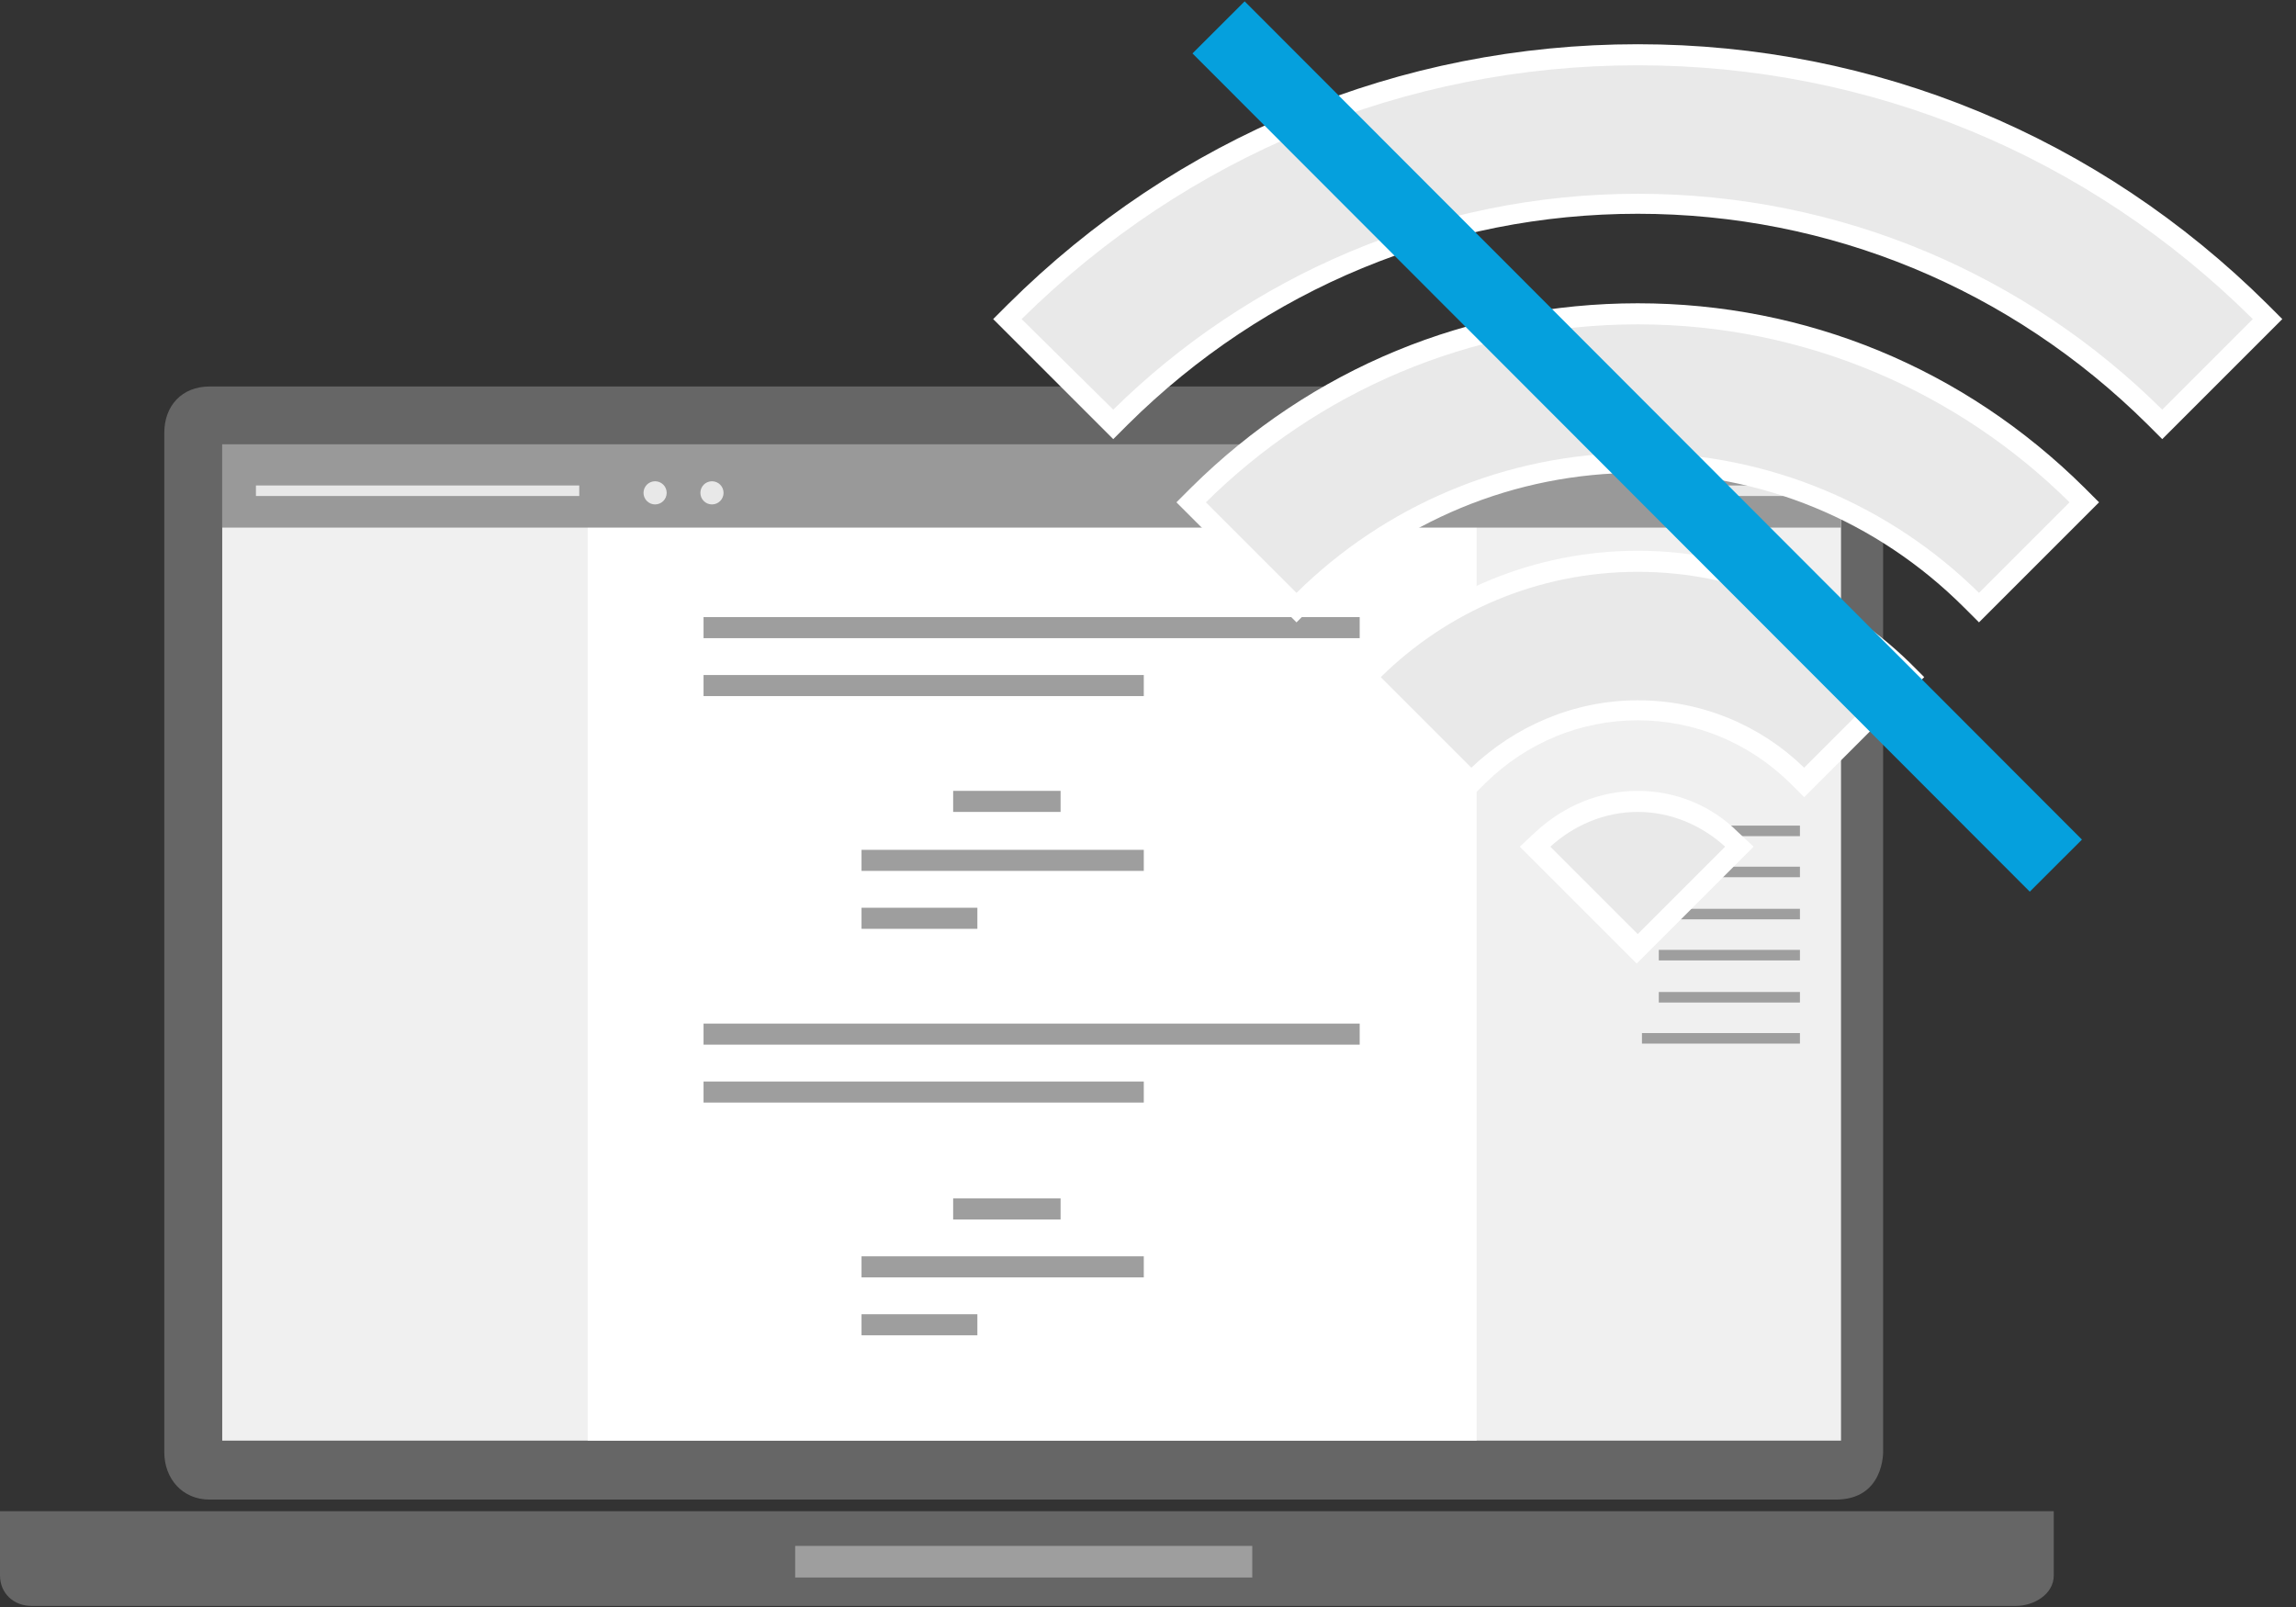 <?xml version="1.0" encoding="utf-8"?>
<!-- Generator: Adobe Illustrator 18.0.0, SVG Export Plug-In . SVG Version: 6.00 Build 0)  -->
<!DOCTYPE svg PUBLIC "-//W3C//DTD SVG 1.1//EN" "http://www.w3.org/Graphics/SVG/1.1/DTD/svg11.dtd">
<svg version="1.1" id="Layer_1" xmlns="http://www.w3.org/2000/svg" xmlns:xlink="http://www.w3.org/1999/xlink" x="0px" y="0px"
	 viewBox="0 0 218 152.6" enable-background="new 0 0 218 152.6" xml:space="preserve">
<rect x="0" y="0" width="218" height="152.6" fill="#333333" stroke="none"/>
<path fill="#666666" d="M169,143.5H8H0c0,0,0,1.3,0,3v3.1c0,1.7,1.3,2.9,3,2.9h5h161h22.4c1.7,0,3.6-1.1,3.6-2.9v-3.1c0-1.7,0-3,0-3
	H169z"/>
<line fill="none" stroke="#9E9E9E" stroke-width="3" stroke-miterlimit="10" x1="75.5" y1="148.3" x2="118.9" y2="148.3"/>
<g>
	<path fill="#666666" d="M174.3,142.4H19.9c-2.6,0-4.3-2-4.3-4.5V41.1c0-2.6,1.7-4.4,4.3-4.4h154.3c2.6,0,4.6,1.9,4.6,4.4v96.7
		C178.8,137.9,178.9,142.4,174.3,142.4z"/>
	<rect x="21.1" y="42.2" fill="#F0F0F0" width="153.7" height="94.6"/>
	<rect x="55.8" y="43" fill="#FFFFFF" width="84.4" height="93.8"/>
	<line fill="none" stroke="#9E9E9E" stroke-width="2" stroke-miterlimit="10" x1="66.8" y1="59.6" x2="129.1" y2="59.6"/>
	<line fill="none" stroke="#9E9E9E" stroke-width="2" stroke-miterlimit="10" x1="66.8" y1="65.1" x2="108.6" y2="65.1"/>
	<line fill="none" stroke="#9E9E9E" stroke-width="2" stroke-miterlimit="10" x1="90.5" y1="76.1" x2="100.7" y2="76.1"/>
	<line fill="none" stroke="#9E9E9E" stroke-width="2" stroke-miterlimit="10" x1="81.8" y1="81.7" x2="108.6" y2="81.7"/>
	<line fill="none" stroke="#9E9E9E" stroke-width="2" stroke-miterlimit="10" x1="81.8" y1="87.2" x2="92.8" y2="87.2"/>
	<line fill="none" stroke="#9E9E9E" stroke-width="2" stroke-miterlimit="10" x1="66.8" y1="98.2" x2="129.1" y2="98.2"/>
	<line fill="none" stroke="#9E9E9E" stroke-width="2" stroke-miterlimit="10" x1="66.8" y1="103.7" x2="108.6" y2="103.7"/>
	<line fill="none" stroke="#9E9E9E" stroke-width="2" stroke-miterlimit="10" x1="90.5" y1="114.8" x2="100.7" y2="114.8"/>
	<line fill="none" stroke="#9E9E9E" stroke-width="2" stroke-miterlimit="10" x1="81.8" y1="120.3" x2="108.6" y2="120.3"/>
	<line fill="none" stroke="#9E9E9E" stroke-width="2" stroke-miterlimit="10" x1="81.8" y1="125.8" x2="92.8" y2="125.8"/>
	<line fill="none" stroke="#9E9E9E" stroke-miterlimit="10" x1="152.8" y1="78.9" x2="170.9" y2="78.9"/>
	<line fill="none" stroke="#9E9E9E" stroke-miterlimit="10" x1="157.5" y1="82.8" x2="170.9" y2="82.8"/>
	<line fill="none" stroke="#9E9E9E" stroke-miterlimit="10" x1="155.9" y1="86.8" x2="170.9" y2="86.8"/>
	<line fill="none" stroke="#9E9E9E" stroke-miterlimit="10" x1="157.5" y1="90.7" x2="170.9" y2="90.7"/>
	<line fill="none" stroke="#9E9E9E" stroke-miterlimit="10" x1="157.5" y1="94.7" x2="170.9" y2="94.7"/>
	<line fill="none" stroke="#9E9E9E" stroke-miterlimit="10" x1="155.9" y1="98.6" x2="170.9" y2="98.6"/>
	<rect x="21.1" y="42.2" fill="#999999" width="153.7" height="7.9"/>
	<line fill="none" stroke="#E8E8E8" stroke-miterlimit="10" x1="155.9" y1="46.6" x2="170.1" y2="46.6"/>
	<line fill="none" stroke="#E8E8E8" stroke-miterlimit="10" x1="24.3" y1="46.6" x2="55" y2="46.6"/>
	<circle fill="#E8E8E8" cx="62.2" cy="46.8" r="1.1"/>
	<circle fill="#E8E8E8" cx="67.6" cy="46.8" r="1.1"/>
</g>
<g>
	<g>
		<path fill="#E9E9E9" d="M170.6,73.7c-4.1-4-9.4-6.2-15.1-6.2c-5.7,0-11,2.2-15.1,6.2l-0.7,0.7l-10-10l0.7-0.7
			c6.8-6.6,15.7-10.3,25.1-10.3s18.4,3.7,25.1,10.3l0.7,0.7l-10,10L170.6,73.7z"/>
		<path fill="#FFFFFF" d="M155.5,54.3c9.5,0,18.1,3.8,24.4,10l-8.6,8.6c-4.1-4-9.7-6.4-15.8-6.4c-6.1,0-11.7,2.5-15.8,6.4l-8.6-8.6
			C137.4,58.1,146,54.3,155.5,54.3 M155.5,52.3c-9.7,0-18.9,3.8-25.8,10.6l-1.4,1.4l1.4,1.4l8.6,8.6l1.4,1.4l1.4-1.4
			c3.9-3.8,9-5.9,14.4-5.9c5.4,0,10.5,2.1,14.4,5.9l1.4,1.4l1.4-1.4l8.6-8.6l1.4-1.4l-1.4-1.4C174.3,56.1,165.2,52.3,155.5,52.3
			L155.5,52.3z"/>
	</g>
	<g>
		<path fill="#E9E9E9" d="M145.8,80.4l0.7-0.7c2.4-2.3,5.6-3.6,9-3.6s6.5,1.3,9,3.6l0.7,0.7l-9.7,9.7L145.8,80.4z"/>
		<path fill="#FFFFFF" d="M155.5,77.1c3.2,0,6.1,1.3,8.3,3.3l-8.3,8.3l-8.3-8.3C149.4,78.4,152.3,77.1,155.5,77.1 M155.5,75.1
			c-3.6,0-7,1.4-9.7,3.9l-1.5,1.4l1.4,1.4l8.3,8.3l1.4,1.4l1.4-1.4l8.3-8.3l1.4-1.4l-1.5-1.4C162.5,76.5,159.1,75.1,155.5,75.1
			L155.5,75.1z"/>
	</g>
	<g>
		<path fill="#E9E9E9" d="M95.6,30.3l0.7-0.7c15.8-15.7,36.8-24.4,59.1-24.4s43.3,8.7,59.1,24.4l0.7,0.7l-10,10l-0.7-0.7
			c-13.2-13.1-30.6-20.3-49.1-20.3s-35.9,7.2-49.1,20.3l-0.7,0.7L95.6,30.3z"/>
		<path fill="#FFFFFF" d="M155.5,6.2c22.1,0,42.8,8.6,58.4,24.1l-8.6,8.6c-12.8-12.7-30.4-20.5-49.8-20.5c-19.4,0-37,7.9-49.8,20.5
			L97,30.3C112.7,14.8,133.4,6.2,155.5,6.2 M155.5,4.2c-22.6,0-43.8,8.8-59.8,24.7l-1.4,1.4l1.4,1.4l8.6,8.6l1.4,1.4l1.4-1.4
			c13-12.9,30.2-20,48.4-20c18.2,0,35.4,7.1,48.4,20l1.4,1.4l1.4-1.4l8.6-8.6l1.4-1.4l-1.4-1.4C199.3,13,178.1,4.2,155.5,4.2
			L155.5,4.2z"/>
	</g>
	<g>
		<path fill="#E9E9E9" d="M187.2,57c-8.5-8.4-19.8-13-31.7-13s-23.2,4.6-31.7,13l-0.7,0.7l-10-10l0.7-0.7
			c11.2-11.1,26-17.2,41.7-17.2S186,35.9,197.2,47l0.7,0.7l-10,10L187.2,57z"/>
		<path fill="#FFFFFF" d="M155.5,30.8c16,0,30.5,6.5,41,16.9l-8.6,8.6c-8.3-8.2-19.8-13.3-32.4-13.3c-12.6,0-24.1,5.1-32.4,13.3
			l-8.6-8.6C125,37.3,139.5,30.8,155.5,30.8 M155.5,28.8c-16,0-31,6.2-42.4,17.5l-1.4,1.4l1.4,1.4l8.6,8.6l1.4,1.4l1.4-1.4
			c8.3-8.2,19.3-12.8,31-12.8c11.7,0,22.7,4.5,31,12.8l1.4,1.4l1.4-1.4l8.6-8.6l1.4-1.4l-1.4-1.4C186.5,35,171.5,28.8,155.5,28.8
			L155.5,28.8z"/>
	</g>
</g>
<line fill="none" stroke="#05A0DD" stroke-width="7" stroke-miterlimit="10" x1="115.7" y1="2.6" x2="195.2" y2="82.2"/>
</svg>
